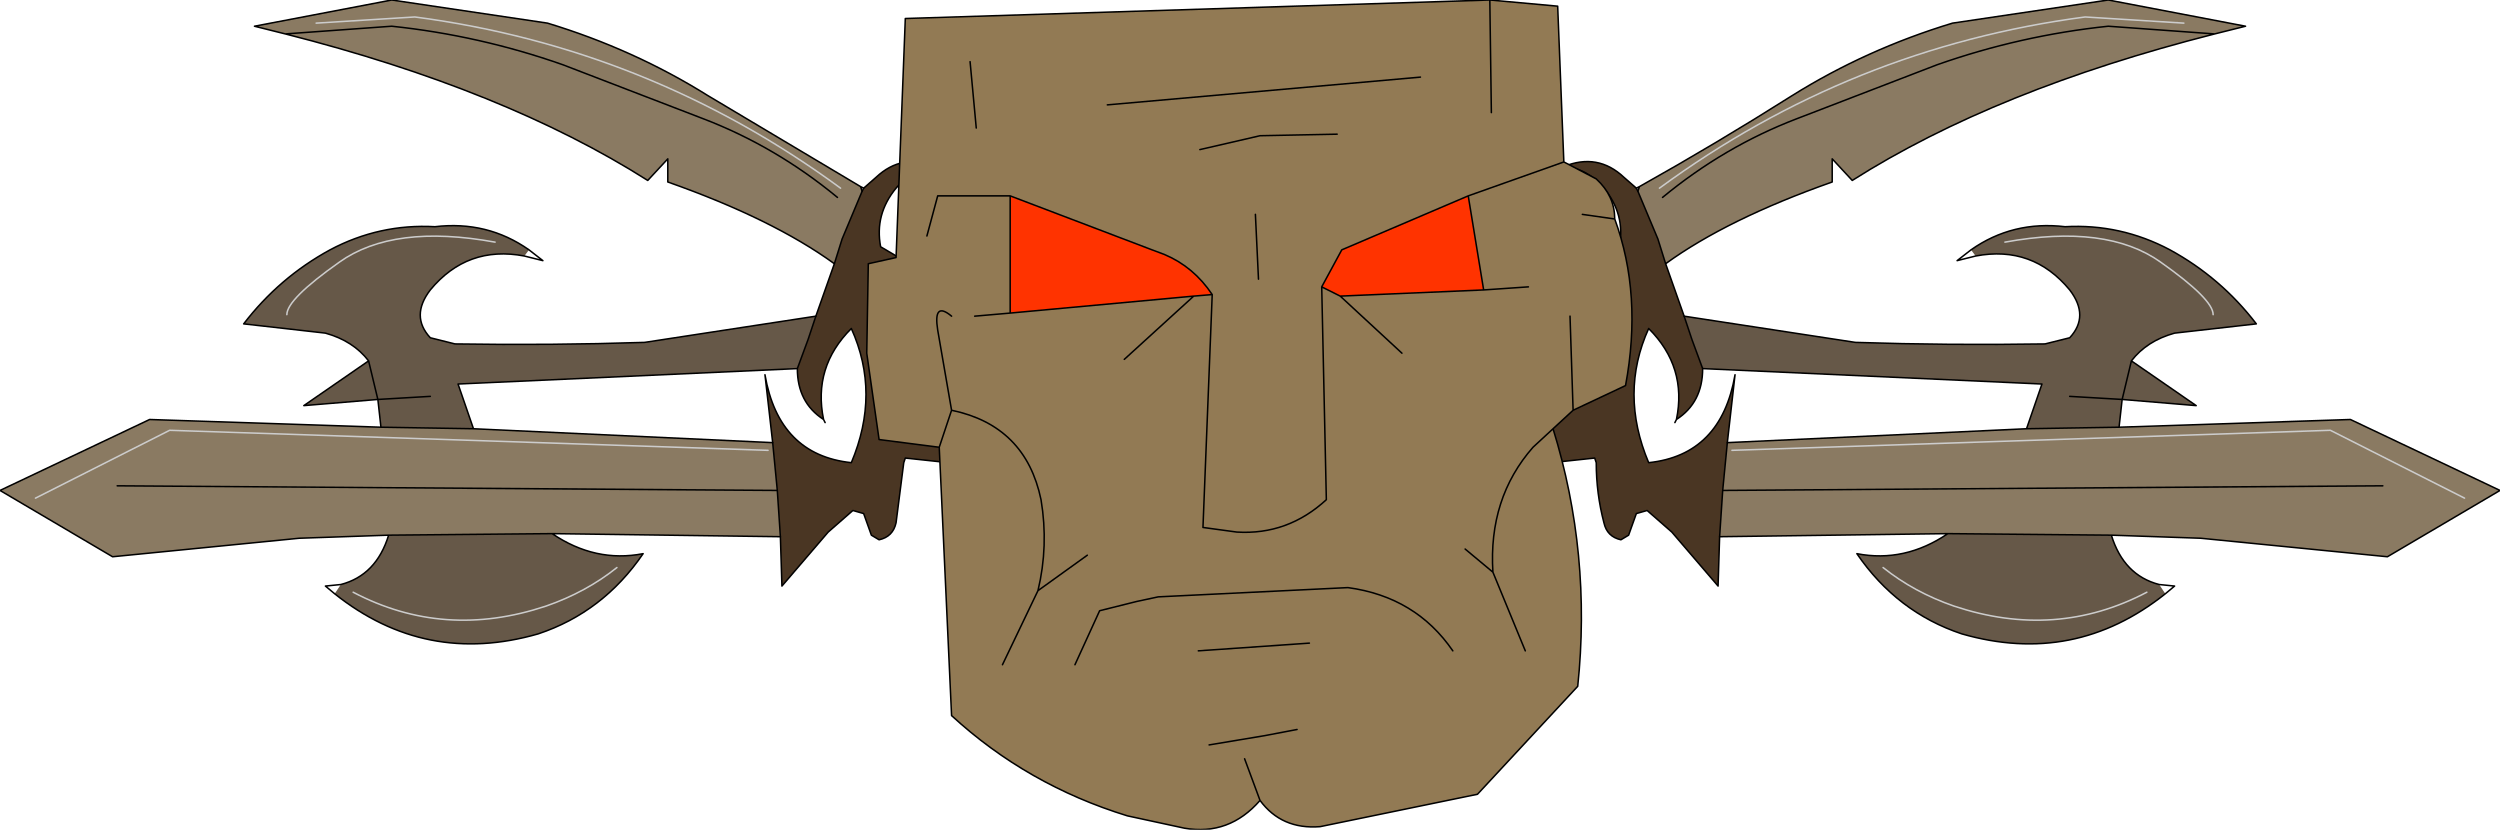 <?xml version="1.0" encoding="UTF-8" standalone="no"?>
<svg xmlns:xlink="http://www.w3.org/1999/xlink" height="26.9px" width="81.05px" xmlns="http://www.w3.org/2000/svg">
  <g transform="matrix(1.0, 0.0, 0.0, 1.0, 40.95, 26.9)">
    <path d="M12.95 -20.5 Q14.95 -22.15 17.3 -23.05 L21.85 -24.8 Q24.55 -25.75 27.4 -26.05 L30.85 -25.8 27.4 -26.05 Q24.55 -25.75 21.85 -24.8 L17.3 -23.05 Q14.95 -22.15 12.95 -20.5 M12.15 -20.7 L12.2 -20.85 Q14.7 -22.25 17.15 -23.8 19.55 -25.3 22.35 -26.15 L27.4 -26.9 31.85 -26.05 30.85 -25.8 Q23.75 -24.0 19.1 -21.05 L18.45 -21.75 18.45 -21.0 Q15.05 -19.8 13.05 -18.35 L12.8 -19.15 12.15 -20.7 M27.75 -13.05 L35.25 -13.3 40.1 -11.0 36.45 -8.85 30.4 -9.45 27.5 -9.55 22.2 -9.6 14.8 -9.5 14.9 -11.0 15.05 -12.55 24.75 -13.0 27.75 -13.05 M29.85 -26.15 L26.65 -26.35 Q19.05 -25.35 12.85 -20.8 19.05 -25.35 26.65 -26.35 L29.85 -26.15 M38.95 -10.75 L34.6 -12.95 15.2 -12.3 34.6 -12.95 38.95 -10.75 M36.3 -11.15 L14.9 -11.0 36.3 -11.15" fill="#8a7a62" fill-rule="evenodd" stroke="none"/>
    <path d="M12.15 -20.7 L12.8 -19.15 13.05 -18.35 13.65 -16.65 13.9 -15.9 14.25 -14.95 Q14.25 -13.85 13.4 -13.3 13.75 -15.0 12.5 -16.25 11.55 -14.15 12.5 -11.9 14.85 -12.15 15.3 -14.75 L15.05 -12.55 14.9 -11.0 14.8 -9.5 14.75 -7.9 13.25 -9.65 12.45 -10.35 12.1 -10.25 11.85 -9.55 11.6 -9.4 Q11.15 -9.5 11.05 -9.95 10.8 -10.9 10.8 -11.9 L10.75 -12.05 9.35 -11.9 9.35 -17.6 11.55 -18.9 Q11.75 -19.95 11.05 -20.8 10.5 -21.45 9.75 -21.5 10.85 -21.95 11.7 -21.15 L12.1 -20.8 12.15 -20.7" fill="#4a3623" fill-rule="evenodd" stroke="none"/>
    <path d="M13.65 -16.65 L19.2 -15.8 Q22.25 -15.7 25.35 -15.75 L26.15 -15.95 Q26.8 -16.65 26.15 -17.5 24.95 -18.95 23.1 -18.6 L22.95 -18.8 Q24.3 -19.75 26.0 -19.55 27.8 -19.65 29.4 -18.8 31.05 -17.9 32.2 -16.4 L29.55 -16.1 Q28.65 -15.85 28.15 -15.2 L30.25 -13.75 27.85 -13.95 27.75 -13.05 24.75 -13.0 25.25 -14.45 14.25 -14.95 13.9 -15.9 13.65 -16.65 M27.5 -9.55 Q27.9 -8.25 29.05 -7.95 L29.25 -7.65 Q26.3 -5.3 22.65 -6.35 20.55 -7.05 19.25 -8.95 20.8 -8.65 22.2 -9.6 L27.5 -9.55 M26.15 -14.05 L27.85 -13.95 28.15 -15.2 27.85 -13.95 26.15 -14.05 M20.1 -8.5 Q21.1 -7.7 22.4 -7.25 25.7 -6.15 28.65 -7.7 25.7 -6.15 22.4 -7.25 21.1 -7.7 20.1 -8.5 M30.8 -16.7 Q30.8 -17.2 29.1 -18.4 27.35 -19.65 24.05 -19.05 27.35 -19.65 29.1 -18.4 30.8 -17.2 30.8 -16.7" fill="#665848" fill-rule="evenodd" stroke="none"/>
    <path d="M30.85 -25.8 L27.4 -26.05 Q24.55 -25.75 21.85 -24.8 L17.3 -23.05 Q14.95 -22.15 12.95 -20.5 M13.05 -18.35 Q15.05 -19.8 18.45 -21.0 L18.45 -21.75 19.1 -21.05 Q23.75 -24.0 30.85 -25.8 L31.85 -26.05 27.4 -26.9 22.35 -26.15 Q19.55 -25.3 17.15 -23.8 14.7 -22.25 12.2 -20.85 L12.15 -20.7 M13.65 -16.65 L19.2 -15.8 Q22.25 -15.7 25.35 -15.75 L26.15 -15.95 Q26.8 -16.65 26.15 -17.5 24.95 -18.95 23.1 -18.6 L22.5 -18.45 22.95 -18.8 Q24.3 -19.75 26.0 -19.55 27.8 -19.65 29.4 -18.8 31.05 -17.9 32.2 -16.4 L29.55 -16.1 Q28.65 -15.85 28.15 -15.2 L30.25 -13.75 27.85 -13.95 27.75 -13.05 35.25 -13.3 40.1 -11.0 36.45 -8.85 30.4 -9.45 27.5 -9.55 Q27.9 -8.25 29.05 -7.95 L29.55 -7.9 29.25 -7.65 Q26.3 -5.3 22.65 -6.35 20.55 -7.05 19.25 -8.95 20.8 -8.65 22.2 -9.6 L14.8 -9.5 M12.1 -20.8 L12.2 -20.85 M15.05 -12.55 L24.75 -13.0 25.25 -14.45 14.25 -14.95 M28.15 -15.2 L27.85 -13.95 26.15 -14.05 M24.75 -13.0 L27.75 -13.05 M22.2 -9.6 L27.5 -9.55 M14.9 -11.0 L36.3 -11.15" fill="none" stroke="#000000" stroke-linecap="round" stroke-linejoin="round" stroke-width="0.05"/>
    <path d="M12.15 -20.7 L12.8 -19.15 13.05 -18.35 13.65 -16.65 M14.8 -9.5 L14.75 -7.9 13.25 -9.65 12.45 -10.35 12.1 -10.25 11.85 -9.55 11.6 -9.4 Q11.15 -9.5 11.05 -9.95 10.8 -10.9 10.8 -11.9 L10.75 -12.05 9.35 -11.9 M9.35 -17.6 L11.55 -18.9 Q11.75 -19.95 11.05 -20.8 10.5 -21.45 9.75 -21.5 10.85 -21.95 11.7 -21.15 L12.1 -20.8 M12.15 -20.7 L12.1 -20.8 M14.25 -14.95 L13.9 -15.9 13.65 -16.65 M13.4 -13.3 L13.35 -13.2 13.4 -13.3 Q13.75 -15.0 12.5 -16.25 11.55 -14.15 12.5 -11.9 14.85 -12.15 15.3 -14.75 L15.05 -12.55 M14.25 -14.95 Q14.25 -13.85 13.4 -13.3 M14.8 -9.5 L14.9 -11.0 15.05 -12.55" fill="none" stroke="#000000" stroke-linecap="round" stroke-linejoin="round" stroke-width="0.05"/>
    <path d="M28.65 -7.7 Q25.7 -6.15 22.4 -7.25 21.1 -7.7 20.1 -8.5 M12.85 -20.8 Q19.05 -25.35 26.65 -26.35 L29.85 -26.15 M24.05 -19.05 Q27.35 -19.65 29.1 -18.4 30.8 -17.2 30.8 -16.7 M15.2 -12.3 L34.6 -12.95 38.95 -10.75" fill="none" stroke="#cccccc" stroke-linecap="round" stroke-linejoin="round" stroke-width="0.05"/>
    <path d="M-13.8 -20.5 Q-15.8 -22.15 -18.15 -23.05 L-22.7 -24.8 Q-25.4 -25.75 -28.25 -26.05 L-31.7 -25.8 -28.25 -26.05 Q-25.4 -25.75 -22.7 -24.8 L-18.15 -23.05 Q-15.8 -22.15 -13.8 -20.5 M-13.0 -20.7 L-13.05 -20.85 -18.0 -23.8 Q-20.4 -25.3 -23.2 -26.15 L-28.25 -26.9 -32.7 -26.05 -31.7 -25.8 Q-24.6 -24.0 -19.95 -21.05 L-19.3 -21.75 -19.3 -21.0 Q-15.9 -19.8 -13.9 -18.35 L-13.65 -19.15 -13.0 -20.7 M-28.6 -13.05 L-36.1 -13.3 -40.95 -11.0 -37.3 -8.85 -31.25 -9.45 -28.35 -9.55 -23.05 -9.6 -15.65 -9.5 -15.75 -11.0 -15.9 -12.55 -25.6 -13.0 -28.6 -13.05 M-30.7 -26.15 L-27.5 -26.35 Q-19.9 -25.35 -13.7 -20.8 -19.9 -25.35 -27.5 -26.35 L-30.7 -26.15 M-39.8 -10.75 L-35.45 -12.95 -16.05 -12.3 -35.45 -12.95 -39.8 -10.75 M-37.15 -11.15 L-15.75 -11.0 -37.15 -11.15" fill="#8a7a62" fill-rule="evenodd" stroke="none"/>
    <path d="M-13.0 -20.7 L-13.65 -19.15 -13.9 -18.35 -14.5 -16.65 -14.75 -15.9 -15.1 -14.95 Q-15.1 -13.85 -14.25 -13.3 -14.6 -15.0 -13.35 -16.25 -12.4 -14.15 -13.35 -11.9 -15.7 -12.15 -16.15 -14.75 L-15.9 -12.55 -15.75 -11.0 -15.65 -9.5 -15.6 -7.9 -14.1 -9.65 -13.3 -10.35 -12.95 -10.25 -12.7 -9.55 -12.45 -9.4 Q-12.0 -9.5 -11.9 -9.95 L-11.65 -11.9 -11.6 -12.05 -10.2 -11.9 -10.2 -17.6 -12.4 -18.9 Q-12.6 -19.95 -11.9 -20.8 -11.35 -21.45 -10.6 -21.5 -11.7 -21.95 -12.55 -21.15 L-12.95 -20.8 -13.0 -20.7" fill="#4a3623" fill-rule="evenodd" stroke="none"/>
    <path d="M-14.5 -16.65 L-20.05 -15.8 Q-23.1 -15.7 -26.2 -15.75 L-27.0 -15.95 Q-27.65 -16.65 -27.0 -17.5 -25.8 -18.95 -23.95 -18.6 L-23.8 -18.8 Q-25.15 -19.75 -26.85 -19.55 -28.65 -19.65 -30.25 -18.8 -31.9 -17.9 -33.05 -16.4 L-30.4 -16.1 Q-29.5 -15.85 -29.0 -15.2 L-31.1 -13.75 -28.7 -13.95 -28.6 -13.05 -25.6 -13.0 -26.1 -14.45 -15.1 -14.95 -14.75 -15.9 -14.5 -16.65 M-28.35 -9.55 Q-28.75 -8.25 -29.9 -7.95 L-30.1 -7.65 Q-27.15 -5.3 -23.5 -6.35 -21.4 -7.05 -20.1 -8.95 -21.65 -8.65 -23.05 -9.6 L-28.35 -9.55 M-28.7 -13.95 L-29.0 -15.2 -28.7 -13.95 -27.0 -14.05 -28.7 -13.95 M-20.95 -8.5 Q-21.95 -7.7 -23.25 -7.25 -26.55 -6.15 -29.5 -7.7 -26.55 -6.15 -23.25 -7.25 -21.95 -7.7 -20.95 -8.5 M-31.65 -16.7 Q-31.65 -17.2 -29.95 -18.4 -28.2 -19.65 -24.9 -19.05 -28.2 -19.65 -29.95 -18.4 -31.65 -17.2 -31.65 -16.7" fill="#665848" fill-rule="evenodd" stroke="none"/>
    <path d="M-31.7 -25.8 L-28.25 -26.05 Q-25.4 -25.75 -22.7 -24.8 L-18.15 -23.05 Q-15.8 -22.15 -13.8 -20.5 M-13.9 -18.35 Q-15.9 -19.8 -19.3 -21.0 L-19.3 -21.75 -19.95 -21.05 Q-24.6 -24.0 -31.7 -25.8 L-32.7 -26.05 -28.25 -26.9 -23.2 -26.15 Q-20.4 -25.3 -18.0 -23.8 L-13.05 -20.85 -13.0 -20.7 M-14.5 -16.65 L-20.05 -15.8 Q-23.1 -15.7 -26.2 -15.75 L-27.0 -15.95 Q-27.65 -16.65 -27.0 -17.5 -25.8 -18.95 -23.95 -18.6 L-23.35 -18.45 -23.8 -18.8 Q-25.15 -19.75 -26.85 -19.55 -28.65 -19.65 -30.25 -18.8 -31.9 -17.9 -33.05 -16.4 L-30.4 -16.1 Q-29.5 -15.85 -29.0 -15.2 L-31.1 -13.75 -28.7 -13.95 -28.6 -13.05 -36.1 -13.3 -40.95 -11.0 -37.3 -8.85 -31.25 -9.45 -28.35 -9.55 Q-28.75 -8.25 -29.9 -7.95 L-30.4 -7.9 -30.1 -7.65 Q-27.15 -5.3 -23.5 -6.35 -21.4 -7.05 -20.1 -8.95 -21.65 -8.65 -23.05 -9.6 L-15.65 -9.5 M-12.95 -20.8 L-13.05 -20.85 M-15.9 -12.55 L-25.6 -13.0 -26.1 -14.45 -15.1 -14.95 M-28.7 -13.95 L-27.0 -14.05 M-29.0 -15.2 L-28.7 -13.95 M-25.6 -13.0 L-28.6 -13.05 M-28.35 -9.55 L-23.05 -9.6 M-15.75 -11.0 L-37.15 -11.15" fill="none" stroke="#000000" stroke-linecap="round" stroke-linejoin="round" stroke-width="0.05"/>
    <path d="M-13.0 -20.7 L-13.65 -19.15 -13.9 -18.35 -14.5 -16.65 M-15.65 -9.5 L-15.6 -7.9 -14.1 -9.65 -13.3 -10.35 -12.95 -10.25 -12.7 -9.55 -12.45 -9.4 Q-12.0 -9.5 -11.9 -9.95 L-11.65 -11.9 -11.6 -12.05 -10.2 -11.9 M-10.2 -17.6 L-12.4 -18.9 Q-12.6 -19.95 -11.9 -20.8 -11.35 -21.45 -10.6 -21.5 -11.7 -21.95 -12.55 -21.15 L-12.95 -20.8 M-13.0 -20.7 L-12.95 -20.8 M-15.1 -14.95 L-14.75 -15.9 -14.5 -16.65 M-14.25 -13.3 L-14.2 -13.2 -14.25 -13.3 Q-14.6 -15.0 -13.35 -16.25 -12.4 -14.15 -13.35 -11.9 -15.7 -12.15 -16.15 -14.75 L-15.9 -12.55 M-15.1 -14.95 Q-15.1 -13.85 -14.25 -13.3 M-15.65 -9.5 L-15.75 -11.0 -15.9 -12.55" fill="none" stroke="#000000" stroke-linecap="round" stroke-linejoin="round" stroke-width="0.05"/>
    <path d="M-29.5 -7.7 Q-26.55 -6.15 -23.25 -7.25 -21.95 -7.7 -20.95 -8.5 M-13.7 -20.8 Q-19.9 -25.35 -27.5 -26.35 L-30.7 -26.15 M-24.9 -19.05 Q-28.2 -19.65 -29.95 -18.4 -31.65 -17.2 -31.65 -16.7 M-16.05 -12.3 L-35.45 -12.95 -39.8 -10.75" fill="none" stroke="#cccccc" stroke-linecap="round" stroke-linejoin="round" stroke-width="0.05"/>
    <path d="M9.55 -26.7 L9.75 -21.65 10.8 -21.1 Q11.4 -20.55 11.4 -19.8 12.3 -17.35 11.75 -14.4 L10.05 -13.6 9.4 -13.0 Q10.65 -8.95 10.2 -4.65 L6.95 -1.15 1.85 -0.1 Q0.6 0.0 -0.1 -0.95 -1.1 0.2 -2.55 -0.05 L-4.4 -0.45 Q-7.65 -1.45 -10.1 -3.7 L-10.5 -12.4 -12.45 -12.65 -12.85 -15.45 -12.8 -18.35 -11.9 -18.55 -11.6 -26.3 7.35 -26.9 9.55 -26.7 M6.65 -20.55 L9.75 -21.65 6.65 -20.55 2.55 -18.8 1.9 -17.6 2.5 -17.3 7.15 -17.5 6.65 -20.55 M10.35 -19.95 L11.4 -19.8 10.35 -19.95 M8.6 -17.6 L7.15 -17.5 8.6 -17.6 M-1.65 -17.35 L-1.95 -9.8 -0.85 -9.65 Q0.8 -9.55 2.05 -10.7 L1.9 -17.6 2.05 -10.7 Q0.8 -9.55 -0.85 -9.65 L-1.95 -9.8 -1.65 -17.35 Q-2.25 -18.25 -3.2 -18.65 L-3.6 -18.8 -8.2 -20.55 -8.2 -16.75 -2.25 -17.3 -1.65 -17.35 M6.15 -5.8 Q4.95 -7.55 2.75 -7.85 L-3.4 -7.55 -4.1 -7.4 -5.3 -7.1 -6.1 -5.35 -5.3 -7.1 -4.1 -7.4 -3.4 -7.55 2.75 -7.85 Q4.95 -7.55 6.15 -5.8 M1.1 -3.25 L0.05 -3.05 -1.75 -2.75 0.05 -3.05 1.1 -3.25 M7.45 -8.35 L8.5 -5.8 7.45 -8.35 6.55 -9.1 7.45 -8.35 Q7.3 -10.75 8.75 -12.4 L9.4 -13.0 8.75 -12.4 Q7.3 -10.75 7.45 -8.35 M9.95 -16.65 L10.05 -13.6 9.95 -16.65 M4.5 -15.45 L2.5 -17.3 4.5 -15.45 M7.35 -26.9 L7.4 -23.25 7.35 -26.9 M-4.5 -15.25 L-2.25 -17.3 -4.5 -15.25 M1.5 -6.05 L-2.1 -5.8 1.5 -6.05 M5.1 -24.4 L-5.05 -23.5 5.1 -24.4 M-9.5 -24.9 L-9.3 -22.75 -9.5 -24.9 M-10.1 -13.6 L-10.5 -12.4 -10.1 -13.6 -10.55 -16.2 Q-10.7 -17.15 -10.1 -16.65 -10.7 -17.15 -10.55 -16.2 L-10.1 -13.6 Q-7.7 -13.1 -7.2 -10.7 -6.95 -9.2 -7.3 -7.75 L-5.7 -8.9 -7.3 -7.75 Q-6.95 -9.2 -7.2 -10.7 -7.7 -13.1 -10.1 -13.6 M-8.45 -5.35 L-7.3 -7.75 -8.45 -5.35 M-0.6 -2.3 L-0.1 -0.95 -0.6 -2.3 M-10.9 -19.25 L-10.55 -20.55 -8.2 -20.55 -10.55 -20.55 -10.9 -19.25 M-0.25 -19.95 L-0.15 -17.85 -0.25 -19.95 M-8.2 -16.75 L-9.35 -16.65 -8.2 -16.75 M2.4 -22.55 L-0.1 -22.5 -2.05 -22.05 -0.1 -22.5 2.4 -22.55" fill="#927a54" fill-rule="evenodd" stroke="none"/>
    <path d="M6.65 -20.55 L7.15 -17.5 2.5 -17.3 1.9 -17.6 2.55 -18.8 6.65 -20.55 M-1.65 -17.35 L-2.25 -17.3 -8.2 -16.75 -8.2 -20.55 -3.6 -18.8 -3.2 -18.65 Q-2.25 -18.25 -1.65 -17.35" fill="#ff3300" fill-rule="evenodd" stroke="none"/>
    <path d="M9.55 -26.7 L9.75 -21.65 10.8 -21.1 Q11.4 -20.55 11.4 -19.8 12.3 -17.35 11.75 -14.4 L10.05 -13.6 9.4 -13.0 Q10.65 -8.95 10.2 -4.65 L6.95 -1.15 1.85 -0.1 Q0.6 0.0 -0.1 -0.95 -1.1 0.2 -2.55 -0.05 L-4.4 -0.45 Q-7.65 -1.45 -10.1 -3.7 L-10.5 -12.4 -12.45 -12.65 -12.85 -15.45 -12.8 -18.35 -11.9 -18.55 -11.6 -26.3 7.35 -26.9 9.55 -26.7 M11.4 -19.8 L10.35 -19.95 M9.75 -21.65 L6.65 -20.55 7.15 -17.5 8.6 -17.6 M6.65 -20.55 L2.55 -18.8 1.9 -17.6 2.5 -17.3 7.15 -17.5 M2.5 -17.3 L4.5 -15.45 M6.55 -9.1 L7.45 -8.35 Q7.3 -10.75 8.75 -12.4 L9.4 -13.0 M10.05 -13.6 L9.95 -16.65 M8.5 -5.8 L7.45 -8.35 M-1.75 -2.75 L0.05 -3.05 1.1 -3.25 M-6.1 -5.35 L-5.3 -7.1 -4.1 -7.4 -3.4 -7.55 2.75 -7.85 Q4.95 -7.55 6.15 -5.8 M1.9 -17.6 L2.05 -10.7 Q0.8 -9.55 -0.85 -9.65 L-1.95 -9.8 -1.65 -17.35 -2.25 -17.3 -4.5 -15.25 M7.4 -23.25 L7.35 -26.9 M-1.65 -17.35 Q-2.25 -18.25 -3.2 -18.65 L-3.6 -18.8 -8.2 -20.55 -8.2 -16.75 -2.25 -17.3 M-2.05 -22.05 L-0.1 -22.5 2.4 -22.55 M-9.35 -16.65 L-8.2 -16.75 M-0.15 -17.85 L-0.25 -19.95 M-8.2 -20.55 L-10.55 -20.55 -10.9 -19.25 M-10.1 -16.65 Q-10.7 -17.15 -10.55 -16.2 L-10.1 -13.6 Q-7.7 -13.1 -7.2 -10.7 -6.95 -9.2 -7.3 -7.75 L-5.7 -8.9 M-0.1 -0.95 L-0.6 -2.3 M-7.3 -7.75 L-8.45 -5.35 M-10.5 -12.4 L-10.1 -13.6 M-9.3 -22.75 L-9.5 -24.9 M-5.05 -23.5 L5.1 -24.4 M-2.1 -5.8 L1.5 -6.05" fill="none" stroke="#000000" stroke-linecap="round" stroke-linejoin="round" stroke-width="0.05"/>
  </g>
</svg>
